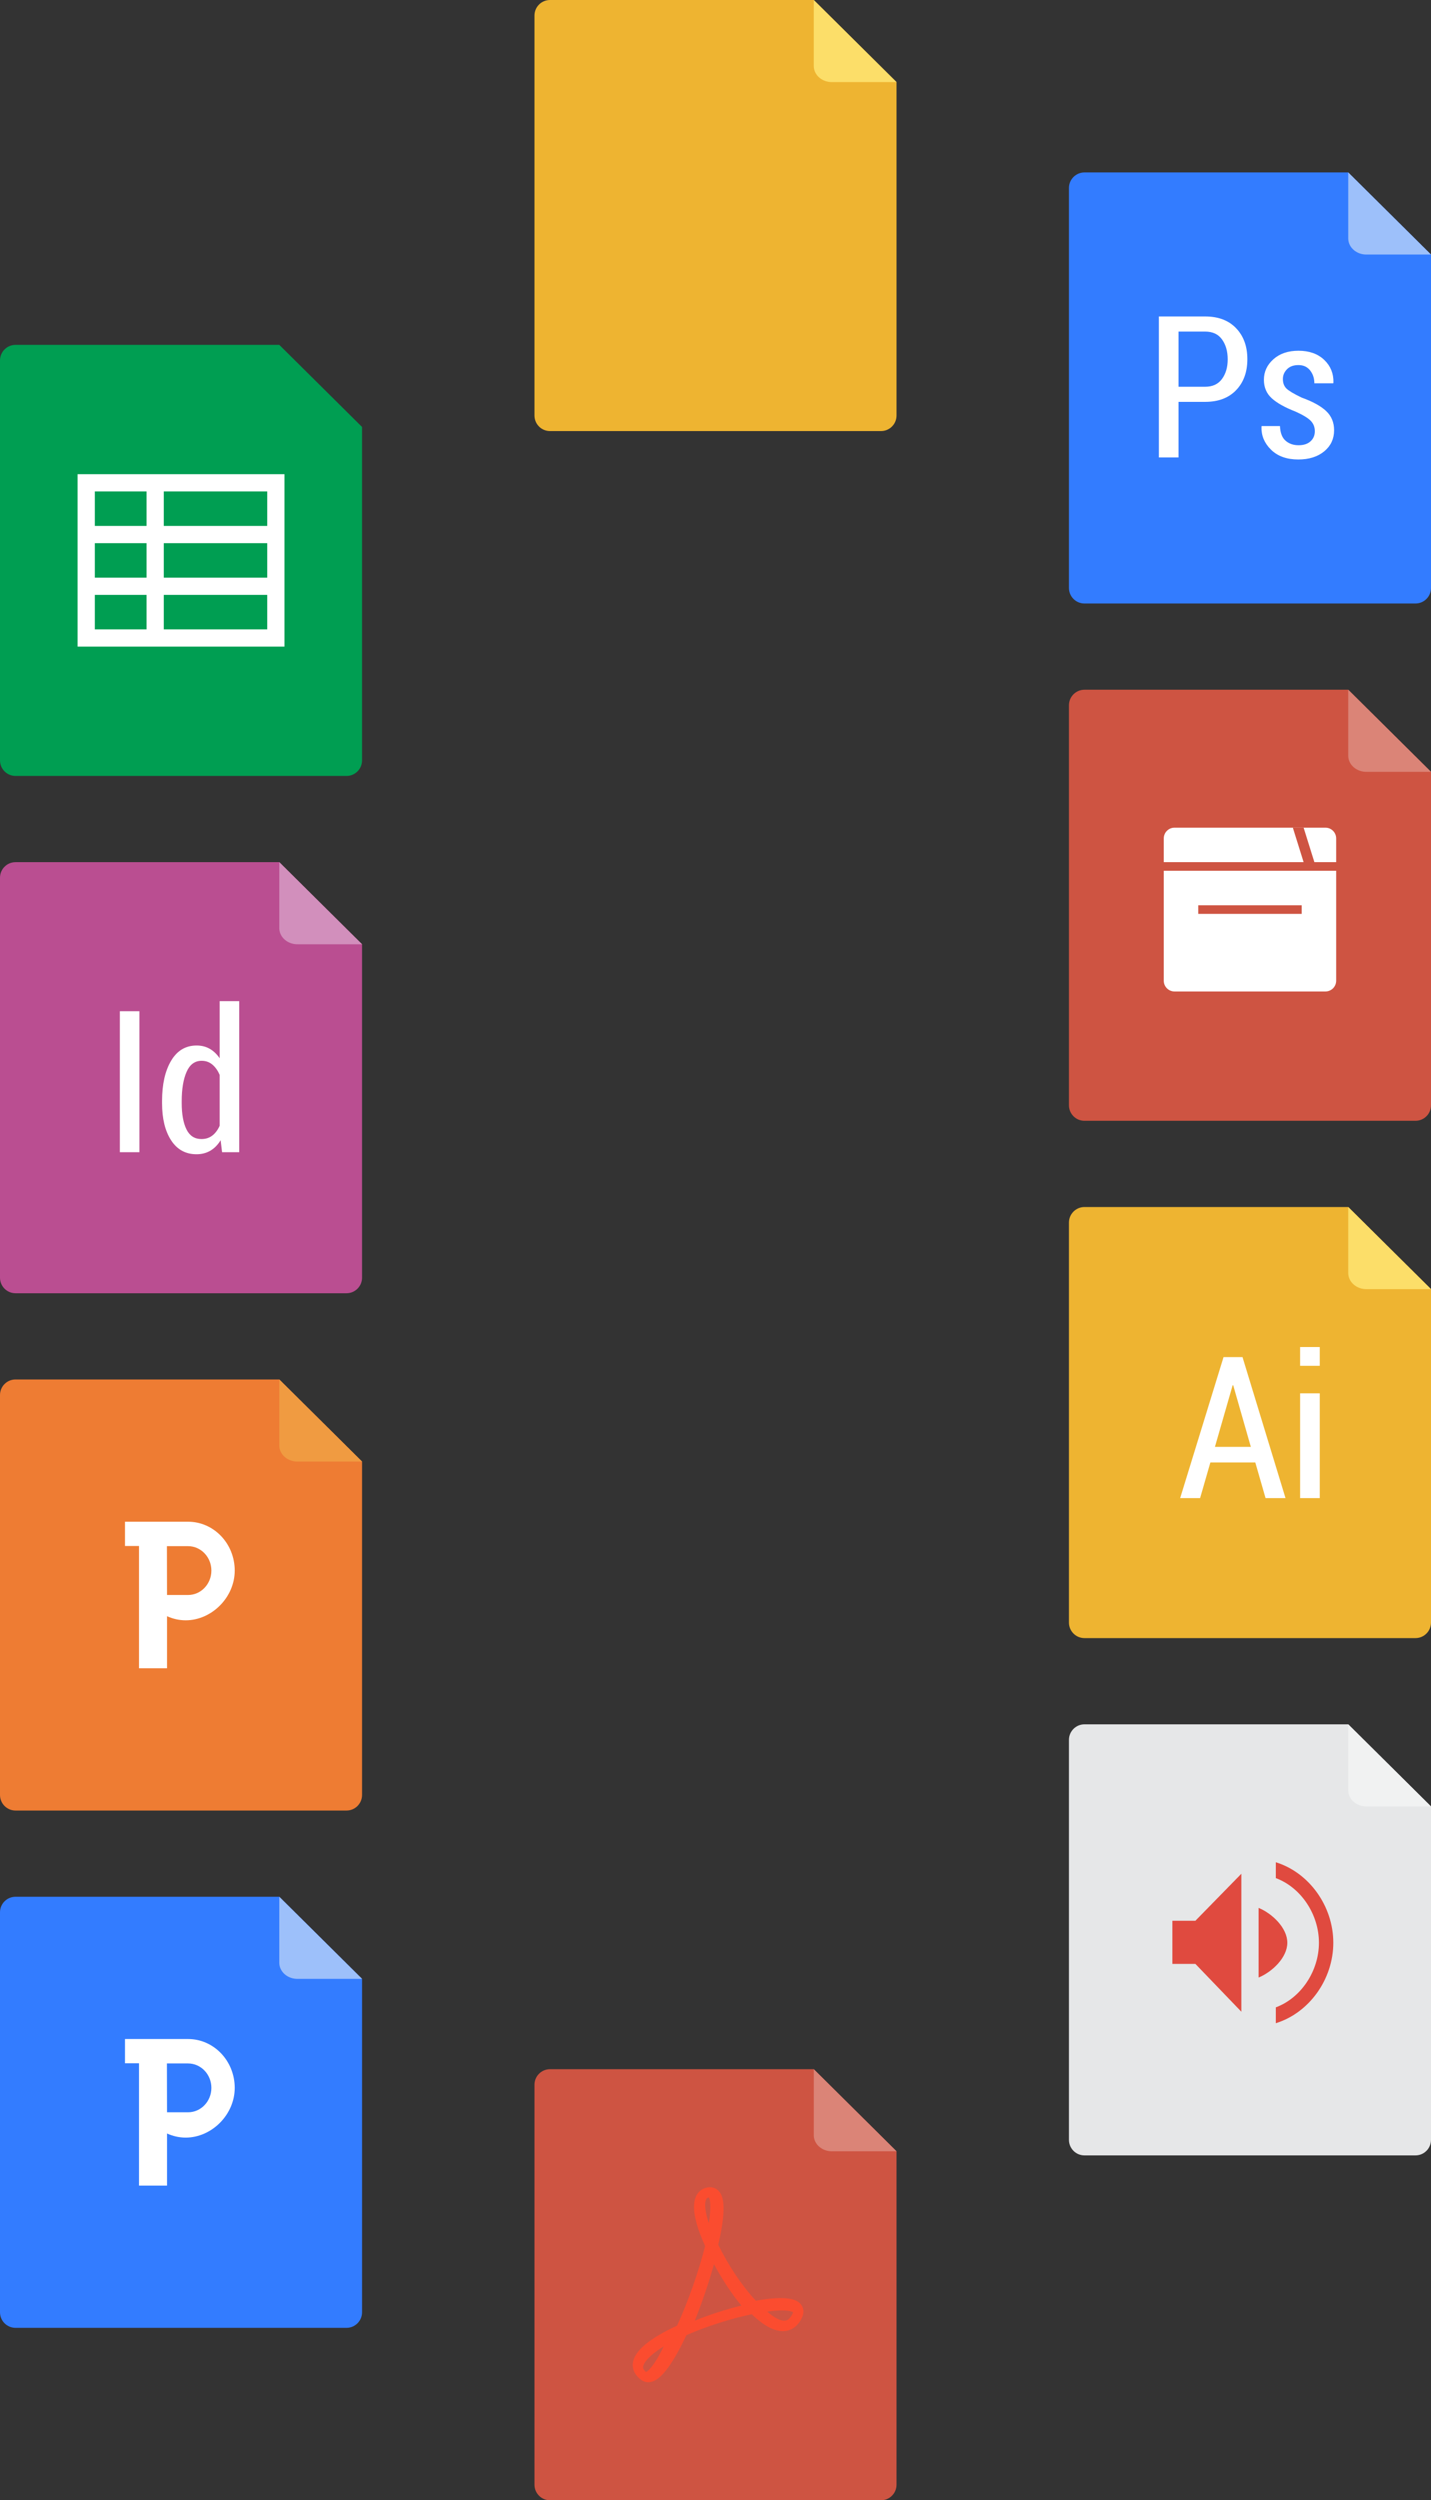 <?xml version="1.0" encoding="UTF-8" standalone="no"?>
<svg width="166px" height="290px" viewBox="0 0 166 290" version="1.1" xmlns="http://www.w3.org/2000/svg" xmlns:xlink="http://www.w3.org/1999/xlink" xmlns:sketch="http://www.bohemiancoding.com/sketch/ns">
    <rect x="0" y="0" width="166" height="290" fill="#333333" stroke="none"/>
    <!-- Generator: Sketch Beta 3.0.2 (7799) - http://www.bohemiancoding.com/sketch -->
    <title>Group 4</title>
    <description>Created with Sketch Beta.</description>
    <defs></defs>
    <g id="Page-1" stroke="none" stroke-width="1" fill="none" fill-rule="evenodd" sketch:type="MSPage">
        <g id="Group-4" sketch:type="MSLayerGroup">
            <path d="M104,5.666 L104,48.191 C104,49.194 103.192,50 102.195,50 L63.805,50 C62.802,50 62,49.19 62,48.191 L62,1.809 C62,0.806 62.808,0 63.805,0 L98.298,0 L94.4,0 L99.2,4.762 L104,9.524 L104,5.666 Z" id="Rectangle-9" fill="#EEB431" sketch:type="MSShapeGroup"></path>
            <path d="M94.4,0 L94.4,7.653 C94.4,7.673 94.4,7.692 94.401,7.712 C94.437,8.745 95.405,9.555 96.561,9.523 L104,9.523 L94.4,0 Z" id="Path-20" fill="#FCDE69" sketch:type="MSShapeGroup"></path>
            <path d="M166,85.666 L166,128.191 C166,129.194 165.192,130 164.195,130 L125.805,130 C124.802,130 124,129.19 124,128.191 L124,81.809 C124,80.806 124.808,80 125.805,80 L160.298,80 L156.4,80 L161.2,84.762 L166,89.524 L166,85.666 Z" id="Rectangle-9" fill="#CE5442" sketch:type="MSShapeGroup"></path>
            <path d="M156.4,80 L156.4,87.653 C156.4,87.673 156.4,87.692 156.401,87.712 C156.437,88.745 157.405,89.555 158.561,89.523 L166,89.523 L156.4,80 Z" id="Path-20" fill="#DB8477" sketch:type="MSShapeGroup"></path>
            <g id="Fill-1-+-Fill-2" transform="translate(135, 96)" fill="#FFFFFF" sketch:type="MSShapeGroup">
                <path d="M0,17.75 C0,18.441 0.559,19 1.25,19 L18.75,19 C19.441,19 20,18.441 20,17.75 L20,5 L0,5 L0,17.75" id="Fill-1"></path>
                <path d="M18.75,0 L1.25,0 C0.559,0 0,0.559 0,1.25 L0,4 L20,4 L20,1.25 C20,0.559 19.441,0 18.75,0" id="Fill-2"></path>
            </g>
            <path d="M139,105 L151,105 L151,106 L139,106 L139,105 Z" id="Fill-3" fill="#CE5442" sketch:type="MSShapeGroup"></path>
            <path d="M152.473,100 L151.223,100 L149.973,96 L151.223,96 L152.473,100" id="Fill-6" fill="#CE5442" sketch:type="MSShapeGroup"></path>
            <path d="M166,145.666 L166,188.191 C166,189.194 165.192,190 164.195,190 L125.805,190 C124.802,190 124,189.19 124,188.191 L124,141.809 C124,140.806 124.808,140 125.805,140 L160.298,140 L156.4,140 L161.2,144.762 L166,149.524 L166,145.666 Z" id="Rectangle-9" fill="#EEB431" sketch:type="MSShapeGroup"></path>
            <path d="M156.4,140 L156.4,147.653 C156.4,147.673 156.4,147.692 156.401,147.712 C156.437,148.745 157.405,149.555 158.561,149.523 L166,149.523 L156.4,140 Z" id="Path-20" fill="#FCDE69" sketch:type="MSShapeGroup"></path>
            <path d="M145.618,169.627 L140.407,169.627 L139.216,173.76 L136.903,173.76 L141.934,157.408 L144.135,157.408 L149.122,173.76 L146.808,173.76 L145.618,169.627 Z M140.935,167.819 L145.101,167.819 L143.057,160.676 L142.99,160.676 L140.935,167.819 Z M153.097,173.76 L150.817,173.76 L150.817,161.608 L153.097,161.608 L153.097,173.76 Z M153.097,158.419 L150.817,158.419 L150.817,156.24 L153.097,156.24 L153.097,158.419 Z" id="Ai" fill="#FFFFFF" sketch:type="MSShapeGroup"></path>
            <g id="Group-+-Shape" transform="translate(0, 160)" sketch:type="MSShapeGroup">
                <g id="Group">
                    <path d="M42,5.666 L42,48.191 C42,49.194 41.192,50 40.195,50 L1.805,50 C0.802,50 0,49.19 0,48.191 L0,1.809 C0,0.806 0.808,0 1.805,0 L36.298,0 L32.4,0 L37.2,4.762 L42,9.524 L42,5.666 Z" id="Rectangle-9" fill="#EE7C33"></path>
                    <path d="M32.4,0 L32.4,7.653 C32.4,7.673 32.4,7.692 32.401,7.712 C32.437,8.745 33.405,9.555 34.561,9.523 L42,9.523 L32.4,0 Z" id="Path-18" fill="#F09B41"></path>
                </g>
            </g>
            <path d="M21.812,176.5 L14.5,176.5 L14.5,179.314 L16.125,179.314 L16.125,193.5 L19.375,193.5 L19.375,187.457 C20.04,187.76 20.77,187.935 21.542,187.935 C24.534,187.935 27.229,185.298 27.229,182.167 C27.229,179.036 24.805,176.5 21.812,176.5 L21.812,176.5 Z M21.812,185 L19.375,185 L19.362,179.334 L21.812,179.334 C23.308,179.334 24.521,180.602 24.521,182.167 C24.521,183.732 23.308,185 21.812,185 L21.812,185 Z" id="Imported-Layers" fill="#FFFFFF" sketch:type="MSShapeGroup"></path>
            <g id="Group-+-Shape" transform="translate(0, 220)" sketch:type="MSShapeGroup">
                <g id="Group">
                    <path d="M42,5.666 L42,48.191 C42,49.194 41.192,50 40.195,50 L1.805,50 C0.802,50 0,49.19 0,48.191 L0,1.809 C0,0.806 0.808,0 1.805,0 L36.298,0 L32.4,0 L37.2,4.762 L42,9.524 L42,5.666 Z" id="Rectangle-9" fill="#337CFF"></path>
                    <path d="M32.4,0 L32.4,7.653 C32.4,7.673 32.4,7.692 32.401,7.712 C32.437,8.745 33.405,9.555 34.561,9.523 L42,9.523 L32.4,0 Z" id="Path-18" fill="#9DC0FA"></path>
                </g>
            </g>
            <path d="M21.812,236.5 L14.5,236.5 L14.5,239.314 L16.125,239.314 L16.125,253.5 L19.375,253.5 L19.375,247.457 C20.04,247.76 20.77,247.935 21.542,247.935 C24.534,247.935 27.229,245.298 27.229,242.167 C27.229,239.036 24.805,236.5 21.812,236.5 L21.812,236.5 Z M21.812,245 L19.375,245 L19.362,239.334 L21.812,239.334 C23.308,239.334 24.521,240.602 24.521,242.167 C24.521,243.732 23.308,245 21.812,245 L21.812,245 Z" id="Imported-Layers" fill="#FFFFFF" sketch:type="MSShapeGroup"></path>
            <g id="Group-+-Shape" transform="translate(124, 200)" sketch:type="MSShapeGroup">
                <g id="Group">
                    <path d="M42,5.666 L42,48.191 C42,49.194 41.192,50 40.195,50 L1.805,50 C0.802,50 0,49.19 0,48.191 L0,1.809 C0,0.806 0.808,0 1.805,0 L36.298,0 L32.4,0 L37.2,4.762 L42,9.524 L42,5.666 Z" id="Rectangle-9" fill="#E6E7E8"></path>
                    <path d="M32.4,0 L32.4,7.653 C32.4,7.673 32.4,7.692 32.401,7.712 C32.437,8.745 33.405,9.555 34.561,9.523 L42,9.523 L32.4,0 Z" id="Path-18" fill="#F1F2F2"></path>
                </g>
            </g>
            <path d="M136,222.786 C136,222.782 136,227.788 136,227.786 L138.667,227.786 L144,233.333 L144,217.333 L138.667,222.786 L136,222.786 L136,222.786 Z M148,216 L148,217.838 C150.917,218.921 153,222.038 153,225.333 C153,228.627 150.917,231.747 148,232.828 L148,234.666 C151.856,233.476 154.667,229.586 154.667,225.333 C154.667,221.081 151.856,217.19 148,216 L148,216 Z M149.333,225.333 C149.333,223.6 147.56,221.93 146,221.291 L146,229.37 C147.56,228.731 149.333,227.065 149.333,225.333 L149.333,225.333 Z" id="Imported-Layers" fill="#E04A3F" sketch:type="MSShapeGroup"></path>
            <g id="Group-+-Shape" transform="translate(0, 100)" sketch:type="MSShapeGroup">
                <g id="Group">
                    <path d="M42,5.666 L42,48.191 C42,49.194 41.192,50 40.195,50 L1.805,50 C0.802,50 0,49.19 0,48.191 L0,1.809 C0,0.806 0.808,0 1.805,0 L36.298,0 L32.4,0 L37.2,4.762 L42,9.524 L42,5.666 Z" id="Rectangle-9" fill="#BA4E91"></path>
                    <path d="M32.4,0 L32.4,7.653 C32.4,7.673 32.4,7.692 32.401,7.712 C32.437,8.745 33.405,9.555 34.561,9.523 L42,9.523 L32.4,0 Z" id="Path-18" fill="#D28FBC"></path>
                </g>
            </g>
            <path d="M16.171,133.642 L13.903,133.642 L13.903,117.29 L16.171,117.29 L16.171,133.642 Z M18.799,127.712 C18.799,125.773 19.149,124.214 19.849,123.035 C20.549,121.855 21.536,121.266 22.808,121.266 C23.377,121.266 23.885,121.393 24.33,121.648 C24.776,121.902 25.159,122.269 25.481,122.748 L25.481,116.122 L27.75,116.122 L27.75,133.642 L25.762,133.642 L25.594,132.249 C25.272,132.781 24.877,133.185 24.409,133.462 C23.941,133.739 23.404,133.878 22.797,133.878 C21.532,133.878 20.549,133.339 19.849,132.26 C19.149,131.182 18.799,129.745 18.799,127.948 L18.799,127.712 Z M21.079,127.948 C21.079,129.228 21.262,130.243 21.629,130.991 C21.996,131.74 22.576,132.115 23.37,132.115 C23.864,132.115 24.285,131.98 24.633,131.71 C24.981,131.441 25.264,131.063 25.481,130.576 L25.481,124.669 C25.264,124.167 24.981,123.77 24.633,123.478 C24.285,123.186 23.872,123.04 23.392,123.04 C22.599,123.04 22.015,123.471 21.64,124.332 C21.266,125.193 21.079,126.32 21.079,127.712 L21.079,127.948 Z" id="Id" fill="#FFFFFF" sketch:type="MSShapeGroup"></path>
            <path d="M42,45.666 L42,88.191 C42,89.194 41.192,90 40.195,90 L1.805,90 C0.802,90 0,89.19 0,88.191 L0,41.809 C0,40.806 0.808,40 1.805,40 L36.298,40 L32.4,40 L37.2,44.762 L42,49.524 L42,45.666 Z" id="Rectangle-9" fill="#009E52" sketch:type="MSShapeGroup"></path>
            <path d="M9,75 L33,75 L33,55 L9,55 L9,75 Z M11,57 L17,57 L17,61 L11,61 L11,57 Z M11,63 L17,63 L17,67 L11,67 L11,63 Z M11,69 L17,69 L17,73 L11,73 L11,69 Z M19,69 L31,69 L31,73 L19,73 L19,69 Z M19,63 L31,63 L31,67 L19,67 L19,63 Z M19,57 L31,57 L31,61 L19,61 L19,57 Z" id="Imported-Layers-2" fill="#FFFFFF" sketch:type="MSShapeGroup"></path>
            <path d="M166,25.666 L166,68.191 C166,69.194 165.192,70 164.195,70 L125.805,70 C124.802,70 124,69.19 124,68.191 L124,21.809 C124,20.806 124.808,20 125.805,20 L160.298,20 L156.4,20 L161.2,24.762 L166,29.524 L166,25.666 Z" id="Rectangle-9" fill="#337CFF" sketch:type="MSShapeGroup"></path>
            <path d="M156.4,20 L156.4,27.653 C156.4,27.673 156.4,27.692 156.401,27.712 C156.437,28.745 157.405,29.555 158.561,29.523 L166,29.523 L156.4,20 Z" id="Path-20" fill="#9DC0FA" sketch:type="MSShapeGroup"></path>
            <path d="M136.712,46.612 L136.712,53.058 L134.432,53.058 L134.432,36.706 L139.8,36.706 C141.328,36.706 142.526,37.161 143.394,38.071 C144.263,38.98 144.697,40.177 144.697,41.659 C144.697,43.149 144.263,44.347 143.394,45.253 C142.526,46.159 141.328,46.612 139.8,46.612 L136.712,46.612 Z M136.712,44.86 L139.8,44.86 C140.661,44.86 141.313,44.558 141.754,43.956 C142.196,43.353 142.417,42.595 142.417,41.681 C142.417,40.753 142.198,39.984 141.76,39.374 C141.322,38.763 140.669,38.458 139.8,38.458 L136.712,38.458 L136.712,44.86 Z M152.524,50.014 C152.524,49.543 152.369,49.144 152.058,48.818 C151.748,48.493 151.162,48.135 150.301,47.746 C149.05,47.259 148.124,46.741 147.521,46.19 C146.919,45.64 146.617,44.927 146.617,44.051 C146.617,43.115 146.986,42.32 147.723,41.665 C148.461,41.009 149.429,40.682 150.626,40.682 C151.877,40.682 152.873,41.036 153.614,41.743 C154.355,42.451 154.711,43.332 154.681,44.388 L154.658,44.455 L152.468,44.455 C152.468,43.879 152.305,43.383 151.98,42.967 C151.654,42.552 151.203,42.344 150.626,42.344 C150.057,42.344 149.614,42.505 149.296,42.827 C148.977,43.149 148.818,43.527 148.818,43.961 C148.818,44.425 148.955,44.792 149.228,45.062 C149.502,45.331 150.091,45.683 150.997,46.117 C152.27,46.574 153.215,47.093 153.833,47.673 C154.45,48.253 154.759,48.996 154.759,49.902 C154.759,50.905 154.377,51.721 153.614,52.35 C152.85,52.979 151.847,53.294 150.604,53.294 C149.264,53.294 148.208,52.914 147.437,52.154 C146.666,51.394 146.299,50.505 146.336,49.487 L146.359,49.419 L148.481,49.419 C148.511,50.205 148.729,50.772 149.133,51.121 C149.537,51.469 150.039,51.643 150.638,51.643 C151.229,51.643 151.691,51.491 152.025,51.188 C152.358,50.885 152.524,50.494 152.524,50.014 L152.524,50.014 Z" id="Ps" fill="#FFFFFF" sketch:type="MSShapeGroup"></path>
            <g id="Group" transform="translate(62, 240)" sketch:type="MSShapeGroup">
                <path d="M42,5.666 L42,48.191 C42,49.194 41.192,50 40.195,50 L1.805,50 C0.802,50 0,49.19 0,48.191 L0,1.809 C0,0.806 0.808,0 1.805,0 L36.298,0 L32.4,0 L37.2,4.762 L42,9.524 L42,5.666 Z" id="Rectangle-9" fill="#CE5442"></path>
                <path d="M32.4,0 L32.4,7.653 C32.4,7.673 32.4,7.692 32.401,7.712 C32.437,8.745 33.405,9.555 34.561,9.523 L42,9.523 L32.4,0 Z" id="Path-18" fill="#DB8477"></path>
            </g>
            <path d="M75.198,276.31 L75.198,276.31 C74.899,276.31 74.613,276.213 74.368,276.029 C73.475,275.358 73.355,274.611 73.412,274.102 C73.568,272.704 75.295,271.239 78.546,269.747 C79.836,266.916 81.063,263.426 81.795,260.51 C80.939,258.644 80.107,256.222 80.714,254.802 C80.926,254.304 81.3,253.954 81.794,253.789 C81.99,253.724 82.181,253.69 82.363,253.69 C82.795,253.69 83.182,253.88 83.451,254.223 C83.704,254.547 84.467,255.52 83.319,260.356 C84.476,262.748 86.114,265.185 87.684,266.854 C88.809,266.65 89.776,266.546 90.564,266.546 C91.908,266.546 92.722,266.86 93.054,267.506 C93.328,268.04 93.216,268.665 92.719,269.361 C92.241,270.031 91.583,270.385 90.814,270.385 C89.771,270.385 88.557,269.725 87.202,268.422 C84.768,268.931 81.926,269.84 79.629,270.846 C78.911,272.371 78.224,273.599 77.584,274.499 C76.707,275.734 75.948,276.31 75.198,276.31 L75.198,276.31 Z M77,272.143 C75.332,273.183 74.652,274.038 74.603,274.519 C74.595,274.599 74.574,274.808 74.939,275.119 C75.056,275.078 75.735,274.734 77,272.143 L77,272.143 Z M89,268.118 C89.776,268.796 90.463,269.167 90.971,269.167 C91.194,269.167 91.487,269.107 91.781,268.64 C91.923,268.415 91.979,268.269 92,268.192 C91.883,268.121 91.54,267.976 90.693,267.976 C90.212,267.976 89.64,268.024 89,268.118 L89,268.118 Z M82.823,262.619 C82.228,264.761 81.443,267.073 80.6,269.167 C82.337,268.464 84.226,267.852 86,267.418 C84.878,266.061 83.757,264.366 82.823,262.619 L82.823,262.619 Z M82.227,254.881 C82.206,254.884 82.176,254.891 82.136,254.904 C82.044,254.934 81.97,254.983 81.907,255.127 C81.666,255.68 81.857,256.729 82.226,257.857 C82.532,255.914 82.37,255.088 82.227,254.881 L82.227,254.881 Z" id="Shape" fill="#FB4C2F" sketch:type="MSShapeGroup"></path>
        </g>
    </g>
</svg>